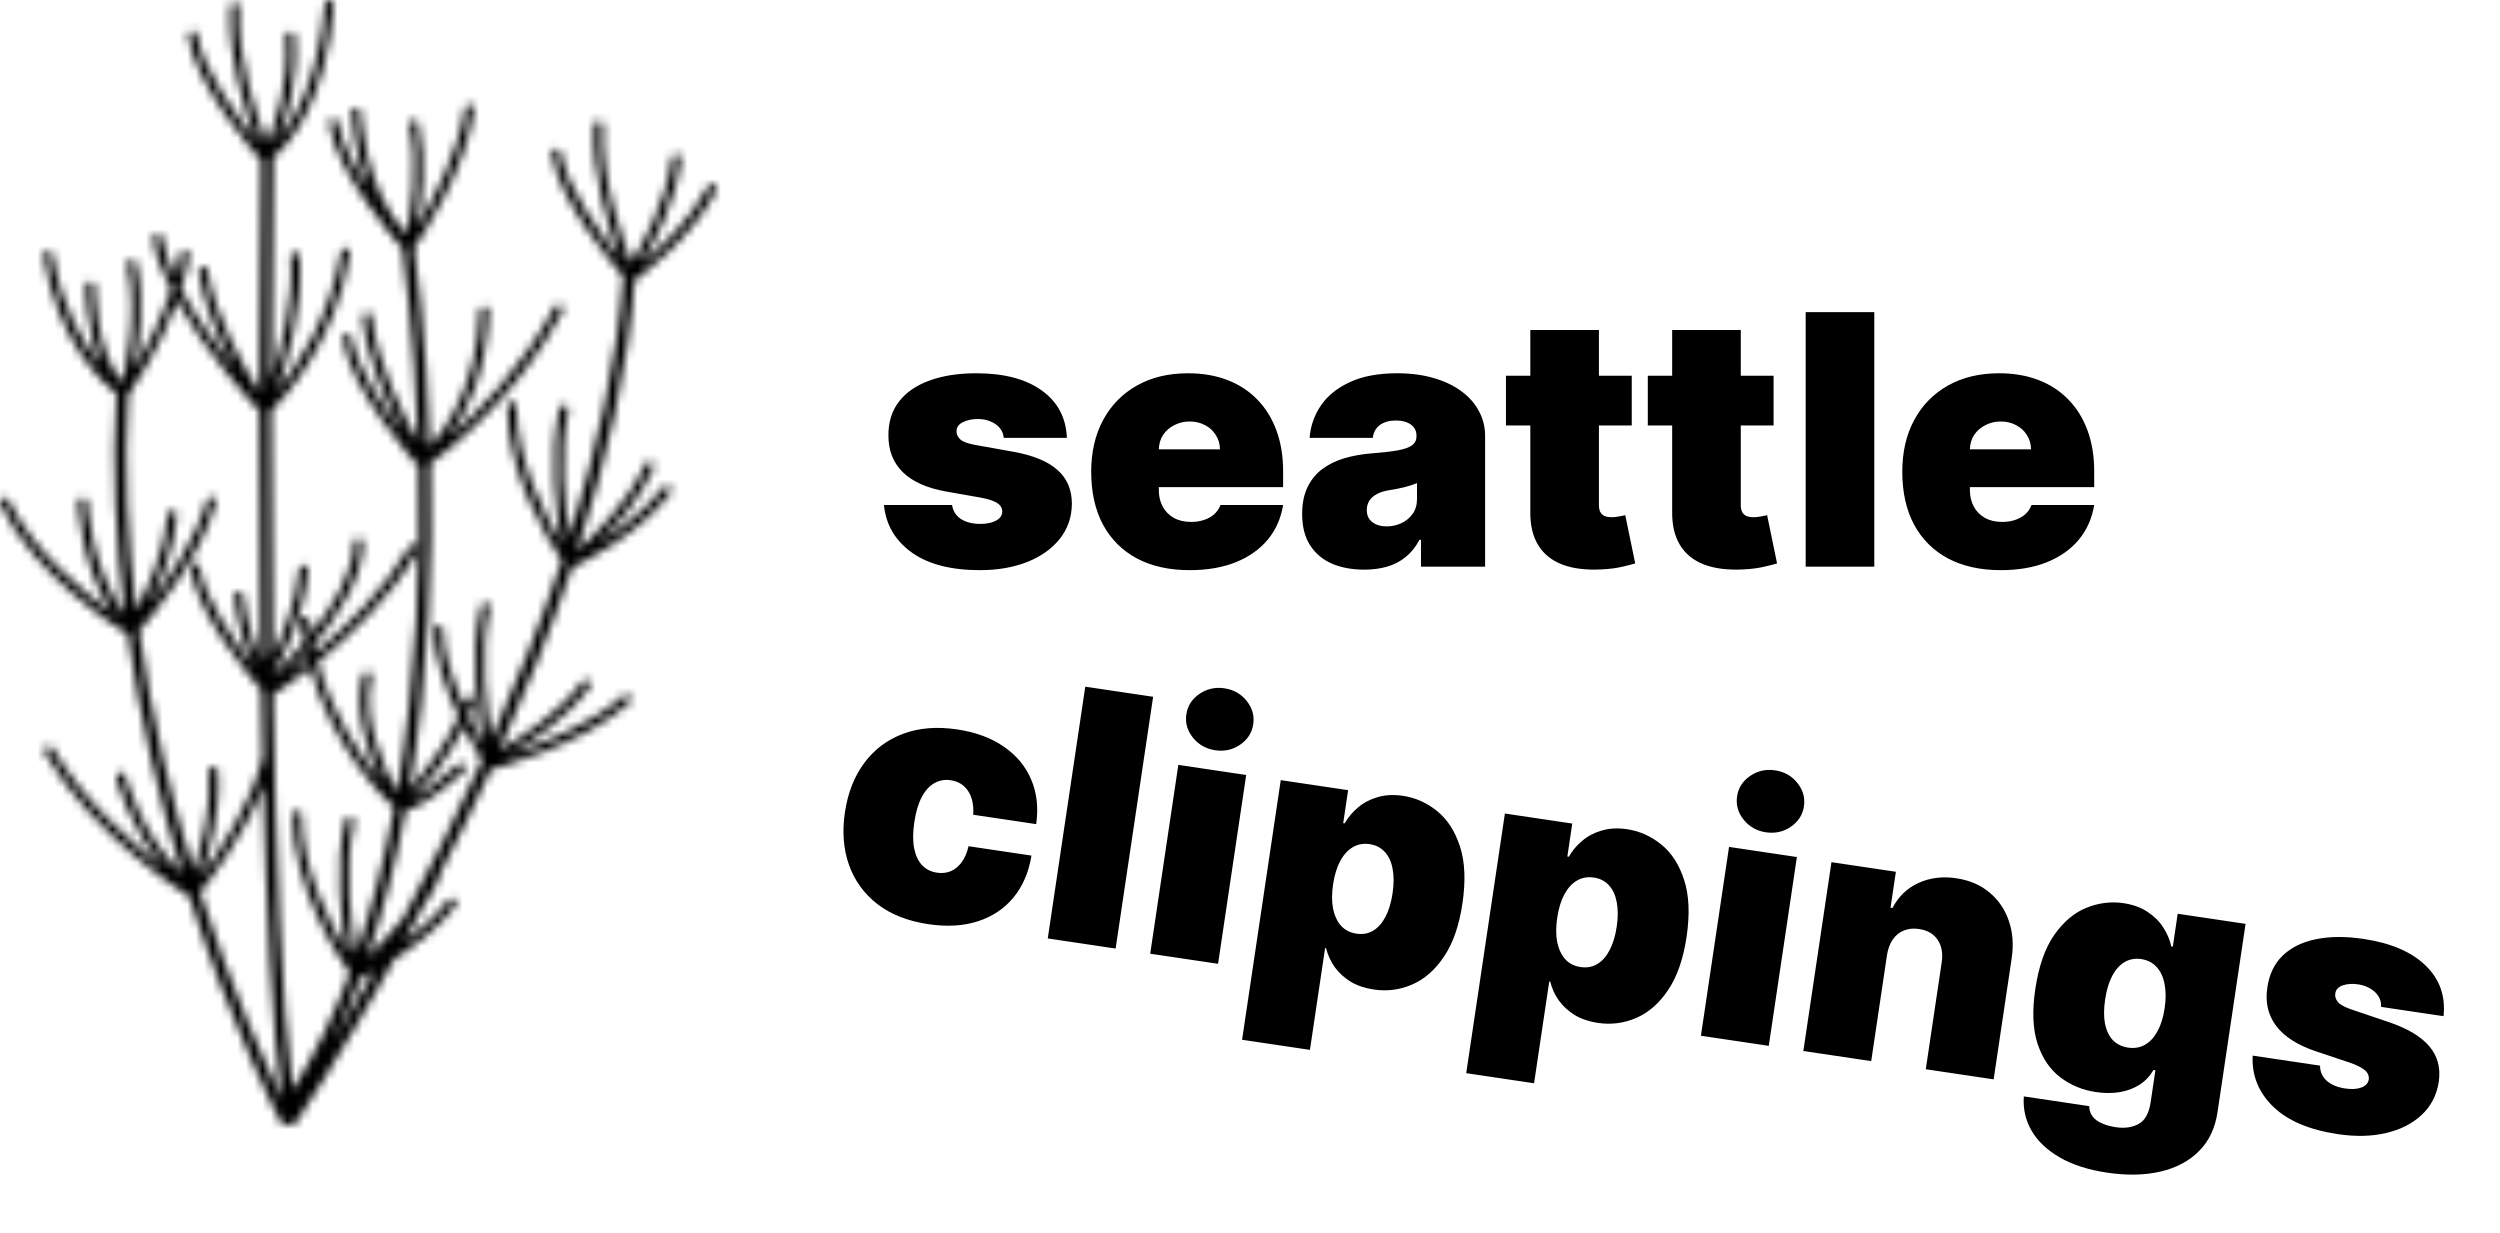 <svg width="300" height="148" viewBox="0 0 300 148" fill="none" xmlns="http://www.w3.org/2000/svg">
<mask id="path-1-inside-1_77_11" fill="white">
<path d="M85.941 22.88C86.074 22.618 85.977 22.292 85.712 22.157C85.448 22.025 85.123 22.126 84.983 22.386C82.892 26.422 79.16 29.824 77.015 31.582C78.371 29.33 81.095 24.281 81.704 19.1C81.739 18.806 81.522 18.538 81.233 18.503C80.968 18.509 80.676 18.68 80.635 18.975C80.002 24.377 76.877 29.772 75.772 31.543C74.689 28.789 72.022 21.317 72.382 15.094C72.404 14.799 72.175 14.542 71.876 14.529C71.87 14.525 71.855 14.525 71.848 14.525C71.562 14.525 71.326 14.747 71.313 15.031C70.973 20.892 73.147 27.648 74.404 31.009C72.119 28.175 67.944 22.521 67.291 18.298C67.255 18.006 66.978 17.826 66.68 17.851C66.387 17.895 66.187 18.171 66.235 18.465C67.089 24.069 73.453 31.628 74.8 33.177C74.098 43.3 71.667 53.899 68.36 64.287C67.741 60.643 67.014 54.34 68.215 49.266C68.284 48.979 68.105 48.686 67.818 48.617C67.533 48.56 67.235 48.725 67.172 49.015C65.818 54.699 66.77 61.682 67.423 65.228C65.395 61.908 61.956 55.324 61.956 48.756C61.956 48.462 61.72 48.219 61.422 48.219C61.123 48.219 60.888 48.462 60.888 48.756C60.888 56.874 65.756 64.778 67.437 67.266C64.956 74.644 62.047 81.825 59.012 88.634C58.386 85.139 57.49 78.357 58.769 72.978C58.838 72.689 58.665 72.396 58.374 72.332C58.087 72.252 57.789 72.435 57.726 72.727C56.281 78.762 57.433 86.251 58.074 89.539C57.552 88.597 56.899 87.355 56.241 85.957C56.469 85.411 56.712 84.869 56.9 84.311C56.998 84.029 56.844 83.723 56.56 83.629C56.283 83.532 55.971 83.687 55.888 83.969C55.817 84.184 55.714 84.389 55.629 84.601C54.31 81.618 53.13 78.227 53.184 75.591C53.191 75.296 52.954 75.048 52.663 75.042C52.656 75.042 52.656 75.042 52.648 75.042C52.357 75.042 52.122 75.274 52.114 75.57C52.045 78.701 53.531 82.729 55.059 86.013C53.343 89.755 50.648 93.009 49.141 94.668C51.467 80.845 51.912 67.007 51.634 55.62C53.996 53.918 62.054 47.623 67.508 37.354C67.646 37.091 67.549 36.763 67.284 36.625C67.041 36.492 66.701 36.594 66.561 36.848C62.649 44.214 57.35 49.507 53.883 52.47C55.905 49.642 58.421 44.712 58.651 37.345C58.664 37.047 58.427 36.799 58.129 36.788C58.129 36.788 58.121 36.788 58.114 36.788C57.822 36.788 57.585 37.019 57.579 37.31C57.294 46.294 53.41 51.598 51.59 53.611C51.153 39.875 49.765 30.291 49.688 29.775C50.743 28.219 55.863 20.403 56.885 13.153C56.925 12.858 56.717 12.589 56.425 12.545C56.114 12.507 55.857 12.702 55.814 12.999C55.071 18.304 51.938 24.076 50.048 27.184C50.583 24.328 51.208 19.371 50.208 14.832C50.145 14.543 49.895 14.332 49.561 14.426C49.276 14.489 49.089 14.777 49.152 15.069C50.249 20.002 49.291 25.657 48.777 28.076C43.699 22.792 43.296 13.537 43.289 13.443C43.282 13.152 43.047 12.921 42.754 12.921C42.748 12.921 42.742 12.921 42.734 12.921C42.442 12.932 42.207 13.183 42.22 13.478C42.226 13.749 42.442 18.1 44.207 22.618C42.519 20.039 40.955 17.146 40.58 14.716C40.54 14.421 40.246 14.221 39.969 14.269C39.676 14.315 39.477 14.589 39.524 14.884C40.449 20.862 47.658 29.098 48.318 29.838C48.318 29.866 48.29 29.888 48.298 29.915C48.332 30.158 49.722 39.517 50.188 53.023C48.487 50.043 45.187 43.665 44.603 37.97C44.575 37.696 44.339 37.487 44.069 37.487C44.049 37.487 44.033 37.49 44.013 37.49C43.72 37.523 43.505 37.785 43.533 38.08C44.055 43.184 46.583 48.653 48.403 52.031C46.053 48.984 42.789 44.196 42.22 40.503C42.179 40.209 41.886 40.008 41.607 40.055C41.315 40.1 41.115 40.375 41.163 40.669C42.101 46.805 49.714 55.368 50.034 55.729C50.083 55.779 50.145 55.774 50.202 55.806C50.216 55.865 50.133 55.914 50.167 55.968C50.188 56.001 50.23 55.99 50.25 56.014C50.515 67.451 50.034 81.315 47.654 95.106C46.174 92.368 43.304 86.167 44.589 81.278C44.666 80.993 44.492 80.698 44.207 80.621C43.881 80.541 43.616 80.718 43.547 81.007C42.43 85.291 44.166 90.338 45.694 93.628C43.31 90.846 39.942 86.059 38.121 79.444C41.886 76.407 46.784 71.807 50.105 66.124C50.25 65.866 50.167 65.54 49.909 65.388C49.658 65.234 49.332 65.331 49.174 65.582C46.053 70.918 41.497 75.291 37.877 78.266C37.808 77.964 37.758 77.633 37.689 77.321C40.536 73.879 43.558 69.286 43.558 65.121C43.558 64.827 43.322 64.582 43.024 64.582C42.724 64.582 42.489 64.825 42.489 65.121C42.489 68.676 39.982 72.728 37.425 75.947C37.334 75.431 37.189 74.967 37.126 74.436C37.092 74.164 36.863 73.964 36.592 73.964C36.57 73.964 36.551 73.965 36.529 73.965C36.23 74.003 36.023 74.271 36.057 74.566C36.161 75.423 36.377 76.191 36.537 77.006C34.974 78.853 33.537 80.323 32.73 81.09C32.73 81.072 32.73 81.058 32.73 81.041C34.007 78.749 36.557 73.6 36.968 68.397C36.996 68.103 36.773 67.844 36.474 67.82C36.462 67.819 36.446 67.819 36.433 67.819C36.156 67.819 35.919 68.034 35.899 68.314C35.587 72.211 33.974 76.155 32.703 78.751C32.564 68.534 32.529 58.342 32.535 49.336C34.009 47.856 40.309 41.003 41.983 30.379C42.033 30.085 41.831 29.808 41.539 29.764C41.234 29.722 40.971 29.916 40.928 30.211C39.671 38.175 35.628 44.021 33.252 46.889C34.419 43.524 36.454 36.655 35.954 30.77C35.933 30.476 35.69 30.231 35.379 30.281C35.079 30.305 34.857 30.565 34.885 30.861C35.316 35.992 33.697 42.03 32.551 45.559C32.592 30.328 32.76 19.332 32.767 19.014C32.767 19 32.752 18.991 32.752 18.976C34.399 17.58 39.074 12.633 40.062 0.592C40.088 0.293 39.866 0.038 39.568 0.013C39.247 -0.061 39.011 0.202 38.991 0.502C38.247 9.562 35.316 14.446 33.364 16.773C34.421 14.188 35.83 9.621 35.386 4.315C35.366 4.021 35.109 3.749 34.811 3.825C34.512 3.85 34.289 4.112 34.317 4.406C34.789 10.037 33.018 14.935 32.025 17.175C30.907 14.296 28.343 6.983 28.697 0.879C28.719 0.585 28.489 0.329 28.197 0.312C28.183 0.309 28.169 0.309 28.163 0.309C27.878 0.309 27.641 0.531 27.628 0.817C27.28 6.712 29.497 13.534 30.747 16.865C28.462 14.026 24.301 8.393 23.647 4.174C23.607 3.883 23.328 3.674 23.036 3.726C22.743 3.771 22.544 4.046 22.591 4.34C23.508 10.31 30.67 18.508 31.358 19.29C31.332 21.144 31.178 32.267 31.151 47.078C29.29 44.142 25.768 38.028 24.906 32.438C24.871 32.144 24.572 31.943 24.293 31.99C24.002 32.035 23.801 32.311 23.85 32.606C24.481 36.749 26.468 41.068 28.26 44.312C26.099 41.644 23.542 38.152 21.716 34.7C22.141 33.354 22.508 31.988 22.696 30.64C22.737 30.349 22.53 30.078 22.238 30.037C22.21 30.032 22.182 30.031 22.163 30.031C21.898 30.031 21.669 30.225 21.627 30.496C21.502 31.407 21.295 32.33 21.044 33.254C20.279 31.604 19.662 29.982 19.467 28.52C19.427 28.226 19.148 27.988 18.864 28.057C18.571 28.095 18.363 28.363 18.399 28.657C18.649 30.559 19.482 32.663 20.558 34.782C19.344 38.459 17.508 41.931 16.14 44.236C16.681 41.442 17.391 36.287 16.356 31.587C16.294 31.299 16.037 31.079 15.709 31.178C15.424 31.241 15.237 31.528 15.3 31.816C16.662 37.944 14.863 45.167 14.675 45.896C11.416 42.173 11.404 34.412 11.404 34.332C11.41 34.037 11.167 33.793 10.874 33.791C10.868 33.791 10.868 33.791 10.868 33.791C10.576 33.791 10.333 34.031 10.333 34.326C10.327 34.6 10.355 39.821 12.223 43.944C10.098 41.425 7.415 37.152 6.312 30.559C6.269 30.297 6.041 30.111 5.784 30.111C5.755 30.111 5.727 30.114 5.693 30.117C5.4 30.169 5.205 30.443 5.255 30.738C6.978 41.027 12.299 45.933 13.995 47.267C13.432 56.296 13.918 65.2 15.008 73.704C10.874 68.33 10.479 60.334 10.473 60.243C10.465 59.955 10.222 59.726 9.937 59.726C9.931 59.726 9.924 59.726 9.916 59.726C9.617 59.738 9.388 59.986 9.402 60.284C9.416 60.64 9.728 67.995 13.501 73.555C10.054 71.106 3.962 66.176 1.025 60.032C0.892 59.765 0.552 59.641 0.309 59.778C0.038 59.908 -0.073 60.229 0.05 60.497C4.246 69.274 14.333 75.484 15.341 76.088C16.849 86.593 19.253 96.359 21.87 104.813C17.021 100.419 15.035 93.164 15.015 93.086C14.938 92.797 14.659 92.628 14.355 92.7C14.068 92.777 13.896 93.073 13.973 93.357C14.056 93.674 15.723 99.655 19.765 104.192C16.008 101.358 10.111 96.271 6.324 89.807C6.164 89.553 5.838 89.451 5.588 89.612C5.331 89.764 5.247 90.09 5.393 90.347C11.319 100.474 22.337 107.325 22.712 107.56C27.964 123.756 33.584 134.42 33.695 134.633C33.821 134.868 34.062 135 34.313 135C34.424 135 34.537 134.976 34.639 134.917C34.661 134.906 34.661 134.882 34.673 134.871C34.75 134.906 34.821 134.931 34.902 134.94C34.93 134.944 34.938 134.998 34.973 134.998C35.013 134.998 35.056 134.997 35.098 134.989C35.306 134.947 35.458 134.81 35.563 134.638C35.736 134.376 40.815 126.794 47.324 115.1C49.699 113.569 52.561 111.377 54.667 108.667C54.847 108.43 54.806 108.093 54.57 107.913C54.341 107.736 54.007 107.771 53.819 108.006C52.311 109.954 50.346 111.644 48.476 112.995C49.207 111.663 49.948 110.293 50.7 108.872C51.451 107.761 52.159 106.596 52.706 105.357C52.741 105.28 52.631 105.234 52.631 105.159C54.7 101.132 56.813 96.864 58.897 92.337C59.482 92.183 69.588 89.554 75.543 84.319C75.766 84.124 75.786 83.784 75.59 83.56C75.39 83.331 75.056 83.314 74.833 83.513C70.755 87.095 64.517 89.443 61.087 90.554C63.56 89.134 67.901 86.295 70.771 82.439C70.951 82.203 70.896 81.866 70.66 81.688C70.417 81.508 70.083 81.563 69.909 81.798C66.956 85.762 62.184 88.719 59.947 89.966C63.046 83.074 66.019 75.785 68.561 68.286C68.63 68.269 68.707 68.264 68.769 68.216C68.832 68.17 68.763 68.087 68.798 68.028C69.577 67.662 76.383 64.395 80.427 59.184C80.607 58.947 80.565 58.61 80.33 58.429C80.099 58.249 79.759 58.285 79.579 58.525C77.424 61.307 74.368 63.536 71.957 65.035C74.062 62.946 76.814 59.785 78.425 56.163C78.543 55.892 78.425 55.572 78.148 55.453C77.883 55.342 77.557 55.45 77.44 55.724C75.321 60.483 71.02 64.551 69.263 66.082C72.791 55.277 75.39 44.201 76.154 33.622C77.07 32.964 82.968 28.604 85.941 22.88ZM57.828 91.288C54.681 98.16 51.464 104.499 48.423 110.141C46.846 112.127 45.227 113.743 44.108 114.76C46.053 109.109 47.545 103.226 48.658 97.268C49.638 97.088 51.597 96.157 55.703 92.544C55.926 92.349 55.946 92.009 55.752 91.786C55.551 91.556 55.217 91.536 54.995 91.736C52.244 94.152 50.562 95.273 49.548 95.804C50.888 94.395 53.695 91.163 55.654 87.227C56.537 89.02 57.361 90.499 57.828 91.288ZM47.318 96.907C46.207 102.892 44.712 108.799 42.746 114.461C42.121 110.995 41.196 104.137 42.489 98.707C42.558 98.419 42.384 98.127 42.093 98.06C41.801 97.98 41.508 98.165 41.447 98.456C40.142 103.908 40.961 110.525 41.607 114.191C39.573 110.841 36.195 104.317 36.195 97.807C36.195 97.513 35.96 97.268 35.661 97.268C35.361 97.268 35.126 97.511 35.126 97.807C35.126 106.56 40.775 115.06 41.975 116.774C40.12 121.742 37.834 126.435 35.132 130.774C33.758 120.45 33.076 102.192 32.764 83.345C32.874 83.279 34.701 82.126 37.231 80.152C40.016 89.769 45.956 95.661 47.318 96.907ZM36.808 78.368C36.856 78.58 36.883 78.812 36.933 79.022C36.018 79.746 35.183 80.38 34.48 80.883C35.147 80.212 35.938 79.358 36.808 78.368ZM31.139 49.325C31.131 58.506 31.167 68.921 31.311 79.347C29.492 75.067 29.227 71.531 29.221 71.489C29.199 71.186 28.901 70.932 28.652 70.989C28.352 71.006 28.13 71.264 28.15 71.559C28.164 71.736 28.437 75.39 30.368 79.875C28.012 76.856 24.531 71.871 23.942 68.042C23.901 67.75 23.616 67.538 23.331 67.595C23.039 67.64 22.837 67.915 22.886 68.209C23.726 73.656 29.783 80.986 31.362 82.817C31.402 85.543 31.459 88.258 31.521 90.943C31.515 90.957 31.487 90.949 31.487 90.965C30.214 96.516 26.186 102.402 24.122 105.162C25.047 102.518 26.541 97.389 26.15 92.482C26.13 92.188 25.838 91.943 25.575 91.989C25.276 92.011 25.059 92.271 25.081 92.566C25.429 97.033 24.108 101.812 23.213 104.468C20.593 96.009 18.184 86.225 16.69 75.712C18.247 73.942 24.005 67.088 25.895 60.307C25.97 60.022 25.804 59.727 25.52 59.648C25.243 59.564 24.936 59.738 24.853 60.019C23.567 64.654 20.289 69.448 17.982 72.431C19.287 69.769 20.886 65.831 21.234 61.825C21.262 61.53 21.039 61.27 20.746 61.245C20.726 61.243 20.712 61.243 20.698 61.243C20.42 61.243 20.184 61.455 20.163 61.735C19.773 66.255 17.654 70.813 16.342 73.264C15.294 64.95 14.835 56.255 15.375 47.443C15.889 46.703 19.196 41.792 21.253 36.1C24.719 42.275 30.026 48.137 31.139 49.325ZM24.011 107.07C25.191 105.607 29.396 100.155 31.597 94.248C31.987 109.592 32.673 123.56 33.861 131.856C31.985 127.992 27.895 119.061 24.011 107.07ZM39.925 125.065C41.134 122.591 42.24 120.036 43.224 117.415C43.552 117.256 44.136 116.953 44.898 116.533C43.072 119.762 41.391 122.643 39.925 125.065ZM45.962 114.65C45.823 114.74 45.677 114.828 45.545 114.907C45.74 114.719 45.948 114.511 46.164 114.295C46.094 114.42 46.033 114.528 45.962 114.65Z"/>
</mask>
<path d="M85.941 22.88C86.074 22.618 85.977 22.292 85.712 22.157C85.448 22.025 85.123 22.126 84.983 22.386C82.892 26.422 79.16 29.824 77.015 31.582C78.371 29.33 81.095 24.281 81.704 19.1C81.739 18.806 81.522 18.538 81.233 18.503C80.968 18.509 80.676 18.68 80.635 18.975C80.002 24.377 76.877 29.772 75.772 31.543C74.689 28.789 72.022 21.317 72.382 15.094C72.404 14.799 72.175 14.542 71.876 14.529C71.87 14.525 71.855 14.525 71.848 14.525C71.562 14.525 71.326 14.747 71.313 15.031C70.973 20.892 73.147 27.648 74.404 31.009C72.119 28.175 67.944 22.521 67.291 18.298C67.255 18.006 66.978 17.826 66.68 17.851C66.387 17.895 66.187 18.171 66.235 18.465C67.089 24.069 73.453 31.628 74.8 33.177C74.098 43.3 71.667 53.899 68.36 64.287C67.741 60.643 67.014 54.34 68.215 49.266C68.284 48.979 68.105 48.686 67.818 48.617C67.533 48.56 67.235 48.725 67.172 49.015C65.818 54.699 66.77 61.682 67.423 65.228C65.395 61.908 61.956 55.324 61.956 48.756C61.956 48.462 61.72 48.219 61.422 48.219C61.123 48.219 60.888 48.462 60.888 48.756C60.888 56.874 65.756 64.778 67.437 67.266C64.956 74.644 62.047 81.825 59.012 88.634C58.386 85.139 57.49 78.357 58.769 72.978C58.838 72.689 58.665 72.396 58.374 72.332C58.087 72.252 57.789 72.435 57.726 72.727C56.281 78.762 57.433 86.251 58.074 89.539C57.552 88.597 56.899 87.355 56.241 85.957C56.469 85.411 56.712 84.869 56.9 84.311C56.998 84.029 56.844 83.723 56.56 83.629C56.283 83.532 55.971 83.687 55.888 83.969C55.817 84.184 55.714 84.389 55.629 84.601C54.31 81.618 53.13 78.227 53.184 75.591C53.191 75.296 52.954 75.048 52.663 75.042C52.656 75.042 52.656 75.042 52.648 75.042C52.357 75.042 52.122 75.274 52.114 75.57C52.045 78.701 53.531 82.729 55.059 86.013C53.343 89.755 50.648 93.009 49.141 94.668C51.467 80.845 51.912 67.007 51.634 55.62C53.996 53.918 62.054 47.623 67.508 37.354C67.646 37.091 67.549 36.763 67.284 36.625C67.041 36.492 66.701 36.594 66.561 36.848C62.649 44.214 57.35 49.507 53.883 52.47C55.905 49.642 58.421 44.712 58.651 37.345C58.664 37.047 58.427 36.799 58.129 36.788C58.129 36.788 58.121 36.788 58.114 36.788C57.822 36.788 57.585 37.019 57.579 37.31C57.294 46.294 53.41 51.598 51.59 53.611C51.153 39.875 49.765 30.291 49.688 29.775C50.743 28.219 55.863 20.403 56.885 13.153C56.925 12.858 56.717 12.589 56.425 12.545C56.114 12.507 55.857 12.702 55.814 12.999C55.071 18.304 51.938 24.076 50.048 27.184C50.583 24.328 51.208 19.371 50.208 14.832C50.145 14.543 49.895 14.332 49.561 14.426C49.276 14.489 49.089 14.777 49.152 15.069C50.249 20.002 49.291 25.657 48.777 28.076C43.699 22.792 43.296 13.537 43.289 13.443C43.282 13.152 43.047 12.921 42.754 12.921C42.748 12.921 42.742 12.921 42.734 12.921C42.442 12.932 42.207 13.183 42.22 13.478C42.226 13.749 42.442 18.1 44.207 22.618C42.519 20.039 40.955 17.146 40.58 14.716C40.54 14.421 40.246 14.221 39.969 14.269C39.676 14.315 39.477 14.589 39.524 14.884C40.449 20.862 47.658 29.098 48.318 29.838C48.318 29.866 48.29 29.888 48.298 29.915C48.332 30.158 49.722 39.517 50.188 53.023C48.487 50.043 45.187 43.665 44.603 37.97C44.575 37.696 44.339 37.487 44.069 37.487C44.049 37.487 44.033 37.49 44.013 37.49C43.72 37.523 43.505 37.785 43.533 38.08C44.055 43.184 46.583 48.653 48.403 52.031C46.053 48.984 42.789 44.196 42.22 40.503C42.179 40.209 41.886 40.008 41.607 40.055C41.315 40.1 41.115 40.375 41.163 40.669C42.101 46.805 49.714 55.368 50.034 55.729C50.083 55.779 50.145 55.774 50.202 55.806C50.216 55.865 50.133 55.914 50.167 55.968C50.188 56.001 50.23 55.99 50.25 56.014C50.515 67.451 50.034 81.315 47.654 95.106C46.174 92.368 43.304 86.167 44.589 81.278C44.666 80.993 44.492 80.698 44.207 80.621C43.881 80.541 43.616 80.718 43.547 81.007C42.43 85.291 44.166 90.338 45.694 93.628C43.31 90.846 39.942 86.059 38.121 79.444C41.886 76.407 46.784 71.807 50.105 66.124C50.25 65.866 50.167 65.54 49.909 65.388C49.658 65.234 49.332 65.331 49.174 65.582C46.053 70.918 41.497 75.291 37.877 78.266C37.808 77.964 37.758 77.633 37.689 77.321C40.536 73.879 43.558 69.286 43.558 65.121C43.558 64.827 43.322 64.582 43.024 64.582C42.724 64.582 42.489 64.825 42.489 65.121C42.489 68.676 39.982 72.728 37.425 75.947C37.334 75.431 37.189 74.967 37.126 74.436C37.092 74.164 36.863 73.964 36.592 73.964C36.57 73.964 36.551 73.965 36.529 73.965C36.23 74.003 36.023 74.271 36.057 74.566C36.161 75.423 36.377 76.191 36.537 77.006C34.974 78.853 33.537 80.323 32.73 81.09C32.73 81.072 32.73 81.058 32.73 81.041C34.007 78.749 36.557 73.6 36.968 68.397C36.996 68.103 36.773 67.844 36.474 67.82C36.462 67.819 36.446 67.819 36.433 67.819C36.156 67.819 35.919 68.034 35.899 68.314C35.587 72.211 33.974 76.155 32.703 78.751C32.564 68.534 32.529 58.342 32.535 49.336C34.009 47.856 40.309 41.003 41.983 30.379C42.033 30.085 41.831 29.808 41.539 29.764C41.234 29.722 40.971 29.916 40.928 30.211C39.671 38.175 35.628 44.021 33.252 46.889C34.419 43.524 36.454 36.655 35.954 30.77C35.933 30.476 35.69 30.231 35.379 30.281C35.079 30.305 34.857 30.565 34.885 30.861C35.316 35.992 33.697 42.03 32.551 45.559C32.592 30.328 32.76 19.332 32.767 19.014C32.767 19 32.752 18.991 32.752 18.976C34.399 17.58 39.074 12.633 40.062 0.592C40.088 0.293 39.866 0.038 39.568 0.013C39.247 -0.061 39.011 0.202 38.991 0.502C38.247 9.562 35.316 14.446 33.364 16.773C34.421 14.188 35.83 9.621 35.386 4.315C35.366 4.021 35.109 3.749 34.811 3.825C34.512 3.85 34.289 4.112 34.317 4.406C34.789 10.037 33.018 14.935 32.025 17.175C30.907 14.296 28.343 6.983 28.697 0.879C28.719 0.585 28.489 0.329 28.197 0.312C28.183 0.309 28.169 0.309 28.163 0.309C27.878 0.309 27.641 0.531 27.628 0.817C27.28 6.712 29.497 13.534 30.747 16.865C28.462 14.026 24.301 8.393 23.647 4.174C23.607 3.883 23.328 3.674 23.036 3.726C22.743 3.771 22.544 4.046 22.591 4.34C23.508 10.31 30.67 18.508 31.358 19.29C31.332 21.144 31.178 32.267 31.151 47.078C29.29 44.142 25.768 38.028 24.906 32.438C24.871 32.144 24.572 31.943 24.293 31.99C24.002 32.035 23.801 32.311 23.85 32.606C24.481 36.749 26.468 41.068 28.26 44.312C26.099 41.644 23.542 38.152 21.716 34.7C22.141 33.354 22.508 31.988 22.696 30.64C22.737 30.349 22.53 30.078 22.238 30.037C22.21 30.032 22.182 30.031 22.163 30.031C21.898 30.031 21.669 30.225 21.627 30.496C21.502 31.407 21.295 32.33 21.044 33.254C20.279 31.604 19.662 29.982 19.467 28.52C19.427 28.226 19.148 27.988 18.864 28.057C18.571 28.095 18.363 28.363 18.399 28.657C18.649 30.559 19.482 32.663 20.558 34.782C19.344 38.459 17.508 41.931 16.14 44.236C16.681 41.442 17.391 36.287 16.356 31.587C16.294 31.299 16.037 31.079 15.709 31.178C15.424 31.241 15.237 31.528 15.3 31.816C16.662 37.944 14.863 45.167 14.675 45.896C11.416 42.173 11.404 34.412 11.404 34.332C11.41 34.037 11.167 33.793 10.874 33.791C10.868 33.791 10.868 33.791 10.868 33.791C10.576 33.791 10.333 34.031 10.333 34.326C10.327 34.6 10.355 39.821 12.223 43.944C10.098 41.425 7.415 37.152 6.312 30.559C6.269 30.297 6.041 30.111 5.784 30.111C5.755 30.111 5.727 30.114 5.693 30.117C5.4 30.169 5.205 30.443 5.255 30.738C6.978 41.027 12.299 45.933 13.995 47.267C13.432 56.296 13.918 65.2 15.008 73.704C10.874 68.33 10.479 60.334 10.473 60.243C10.465 59.955 10.222 59.726 9.937 59.726C9.931 59.726 9.924 59.726 9.916 59.726C9.617 59.738 9.388 59.986 9.402 60.284C9.416 60.64 9.728 67.995 13.501 73.555C10.054 71.106 3.962 66.176 1.025 60.032C0.892 59.765 0.552 59.641 0.309 59.778C0.038 59.908 -0.073 60.229 0.05 60.497C4.246 69.274 14.333 75.484 15.341 76.088C16.849 86.593 19.253 96.359 21.87 104.813C17.021 100.419 15.035 93.164 15.015 93.086C14.938 92.797 14.659 92.628 14.355 92.7C14.068 92.777 13.896 93.073 13.973 93.357C14.056 93.674 15.723 99.655 19.765 104.192C16.008 101.358 10.111 96.271 6.324 89.807C6.164 89.553 5.838 89.451 5.588 89.612C5.331 89.764 5.247 90.09 5.393 90.347C11.319 100.474 22.337 107.325 22.712 107.56C27.964 123.756 33.584 134.42 33.695 134.633C33.821 134.868 34.062 135 34.313 135C34.424 135 34.537 134.976 34.639 134.917C34.661 134.906 34.661 134.882 34.673 134.871C34.75 134.906 34.821 134.931 34.902 134.94C34.93 134.944 34.938 134.998 34.973 134.998C35.013 134.998 35.056 134.997 35.098 134.989C35.306 134.947 35.458 134.81 35.563 134.638C35.736 134.376 40.815 126.794 47.324 115.1C49.699 113.569 52.561 111.377 54.667 108.667C54.847 108.43 54.806 108.093 54.57 107.913C54.341 107.736 54.007 107.771 53.819 108.006C52.311 109.954 50.346 111.644 48.476 112.995C49.207 111.663 49.948 110.293 50.7 108.872C51.451 107.761 52.159 106.596 52.706 105.357C52.741 105.28 52.631 105.234 52.631 105.159C54.7 101.132 56.813 96.864 58.897 92.337C59.482 92.183 69.588 89.554 75.543 84.319C75.766 84.124 75.786 83.784 75.59 83.56C75.39 83.331 75.056 83.314 74.833 83.513C70.755 87.095 64.517 89.443 61.087 90.554C63.56 89.134 67.901 86.295 70.771 82.439C70.951 82.203 70.896 81.866 70.66 81.688C70.417 81.508 70.083 81.563 69.909 81.798C66.956 85.762 62.184 88.719 59.947 89.966C63.046 83.074 66.019 75.785 68.561 68.286C68.63 68.269 68.707 68.264 68.769 68.216C68.832 68.17 68.763 68.087 68.798 68.028C69.577 67.662 76.383 64.395 80.427 59.184C80.607 58.947 80.565 58.61 80.33 58.429C80.099 58.249 79.759 58.285 79.579 58.525C77.424 61.307 74.368 63.536 71.957 65.035C74.062 62.946 76.814 59.785 78.425 56.163C78.543 55.892 78.425 55.572 78.148 55.453C77.883 55.342 77.557 55.45 77.44 55.724C75.321 60.483 71.02 64.551 69.263 66.082C72.791 55.277 75.39 44.201 76.154 33.622C77.07 32.964 82.968 28.604 85.941 22.88ZM57.828 91.288C54.681 98.16 51.464 104.499 48.423 110.141C46.846 112.127 45.227 113.743 44.108 114.76C46.053 109.109 47.545 103.226 48.658 97.268C49.638 97.088 51.597 96.157 55.703 92.544C55.926 92.349 55.946 92.009 55.752 91.786C55.551 91.556 55.217 91.536 54.995 91.736C52.244 94.152 50.562 95.273 49.548 95.804C50.888 94.395 53.695 91.163 55.654 87.227C56.537 89.02 57.361 90.499 57.828 91.288ZM47.318 96.907C46.207 102.892 44.712 108.799 42.746 114.461C42.121 110.995 41.196 104.137 42.489 98.707C42.558 98.419 42.384 98.127 42.093 98.06C41.801 97.98 41.508 98.165 41.447 98.456C40.142 103.908 40.961 110.525 41.607 114.191C39.573 110.841 36.195 104.317 36.195 97.807C36.195 97.513 35.96 97.268 35.661 97.268C35.361 97.268 35.126 97.511 35.126 97.807C35.126 106.56 40.775 115.06 41.975 116.774C40.12 121.742 37.834 126.435 35.132 130.774C33.758 120.45 33.076 102.192 32.764 83.345C32.874 83.279 34.701 82.126 37.231 80.152C40.016 89.769 45.956 95.661 47.318 96.907ZM36.808 78.368C36.856 78.58 36.883 78.812 36.933 79.022C36.018 79.746 35.183 80.38 34.48 80.883C35.147 80.212 35.938 79.358 36.808 78.368ZM31.139 49.325C31.131 58.506 31.167 68.921 31.311 79.347C29.492 75.067 29.227 71.531 29.221 71.489C29.199 71.186 28.901 70.932 28.652 70.989C28.352 71.006 28.13 71.264 28.15 71.559C28.164 71.736 28.437 75.39 30.368 79.875C28.012 76.856 24.531 71.871 23.942 68.042C23.901 67.75 23.616 67.538 23.331 67.595C23.039 67.64 22.837 67.915 22.886 68.209C23.726 73.656 29.783 80.986 31.362 82.817C31.402 85.543 31.459 88.258 31.521 90.943C31.515 90.957 31.487 90.949 31.487 90.965C30.214 96.516 26.186 102.402 24.122 105.162C25.047 102.518 26.541 97.389 26.15 92.482C26.13 92.188 25.838 91.943 25.575 91.989C25.276 92.011 25.059 92.271 25.081 92.566C25.429 97.033 24.108 101.812 23.213 104.468C20.593 96.009 18.184 86.225 16.69 75.712C18.247 73.942 24.005 67.088 25.895 60.307C25.97 60.022 25.804 59.727 25.52 59.648C25.243 59.564 24.936 59.738 24.853 60.019C23.567 64.654 20.289 69.448 17.982 72.431C19.287 69.769 20.886 65.831 21.234 61.825C21.262 61.53 21.039 61.27 20.746 61.245C20.726 61.243 20.712 61.243 20.698 61.243C20.42 61.243 20.184 61.455 20.163 61.735C19.773 66.255 17.654 70.813 16.342 73.264C15.294 64.95 14.835 56.255 15.375 47.443C15.889 46.703 19.196 41.792 21.253 36.1C24.719 42.275 30.026 48.137 31.139 49.325ZM24.011 107.07C25.191 105.607 29.396 100.155 31.597 94.248C31.987 109.592 32.673 123.56 33.861 131.856C31.985 127.992 27.895 119.061 24.011 107.07ZM39.925 125.065C41.134 122.591 42.24 120.036 43.224 117.415C43.552 117.256 44.136 116.953 44.898 116.533C43.072 119.762 41.391 122.643 39.925 125.065ZM45.962 114.65C45.823 114.74 45.677 114.828 45.545 114.907C45.74 114.719 45.948 114.511 46.164 114.295C46.094 114.42 46.033 114.528 45.962 114.65Z" fill="black" stroke="black" stroke-width="10" mask="url(#path-1-inside-1_77_11)"/>
<path d="M128.028 52.548H120.452C120.412 52.081 120.248 51.678 119.96 51.34C119.671 51.002 119.298 50.744 118.841 50.565C118.393 50.376 117.896 50.281 117.349 50.281C116.643 50.281 116.037 50.41 115.53 50.669C115.023 50.928 114.774 51.295 114.784 51.773C114.774 52.111 114.918 52.424 115.217 52.712C115.525 53.001 116.116 53.224 116.991 53.383L121.645 54.219C123.991 54.646 125.737 55.367 126.88 56.381C128.033 57.386 128.615 58.733 128.625 60.423C128.615 62.054 128.128 63.471 127.163 64.674C126.209 65.867 124.901 66.792 123.241 67.448C121.59 68.094 119.706 68.418 117.588 68.418C114.088 68.418 111.349 67.702 109.37 66.27C107.401 64.838 106.303 62.949 106.074 60.602H114.247C114.357 61.328 114.714 61.89 115.321 62.288C115.938 62.675 116.713 62.869 117.648 62.869C118.403 62.869 119.025 62.74 119.512 62.481C120.009 62.223 120.263 61.855 120.273 61.378C120.263 60.94 120.044 60.592 119.616 60.334C119.199 60.075 118.543 59.867 117.648 59.707L113.591 58.992C111.254 58.584 109.504 57.808 108.341 56.665C107.178 55.521 106.601 54.05 106.611 52.25C106.601 50.659 107.018 49.312 107.864 48.208C108.719 47.094 109.937 46.249 111.518 45.673C113.109 45.086 114.993 44.793 117.17 44.793C120.482 44.793 123.092 45.479 125.001 46.851C126.92 48.223 127.929 50.122 128.028 52.548ZM142.757 68.418C140.311 68.418 138.203 67.95 136.433 67.016C134.673 66.071 133.316 64.719 132.361 62.959C131.417 61.189 130.944 59.071 130.944 56.605C130.944 54.239 131.422 52.17 132.376 50.401C133.331 48.631 134.678 47.254 136.418 46.269C138.158 45.285 140.211 44.793 142.578 44.793C144.308 44.793 145.874 45.061 147.276 45.598C148.678 46.135 149.876 46.916 150.87 47.94C151.865 48.954 152.63 50.187 153.167 51.639C153.704 53.09 153.973 54.726 153.973 56.545V58.455H133.51V53.92H146.396C146.386 53.264 146.217 52.688 145.889 52.19C145.571 51.683 145.138 51.291 144.591 51.012C144.054 50.724 143.443 50.58 142.757 50.58C142.091 50.58 141.479 50.724 140.922 51.012C140.365 51.291 139.918 51.678 139.58 52.175C139.252 52.673 139.078 53.254 139.058 53.92V58.812C139.058 59.548 139.212 60.205 139.52 60.781C139.828 61.358 140.271 61.81 140.848 62.139C141.424 62.467 142.12 62.631 142.936 62.631C143.502 62.631 144.02 62.551 144.487 62.392C144.964 62.233 145.372 62.004 145.71 61.706C146.048 61.398 146.297 61.03 146.456 60.602H153.973C153.714 62.193 153.103 63.575 152.138 64.749C151.174 65.912 149.896 66.817 148.305 67.463C146.724 68.099 144.875 68.418 142.757 68.418ZM163.716 68.358C162.254 68.358 160.961 68.119 159.838 67.642C158.724 67.155 157.849 66.419 157.213 65.435C156.577 64.45 156.258 63.197 156.258 61.676C156.258 60.423 156.472 59.354 156.9 58.469C157.327 57.575 157.924 56.844 158.689 56.277C159.455 55.71 160.345 55.278 161.359 54.979C162.383 54.681 163.487 54.487 164.67 54.398C165.953 54.298 166.982 54.179 167.758 54.04C168.543 53.891 169.11 53.687 169.458 53.428C169.806 53.16 169.98 52.807 169.98 52.369V52.31C169.98 51.713 169.751 51.256 169.294 50.938C168.836 50.619 168.25 50.46 167.534 50.46C166.748 50.46 166.107 50.634 165.61 50.982C165.123 51.32 164.829 51.842 164.73 52.548H157.153C157.253 51.156 157.695 49.874 158.481 48.7C159.276 47.517 160.434 46.572 161.956 45.867C163.477 45.151 165.376 44.793 167.653 44.793C169.294 44.793 170.765 44.986 172.068 45.374C173.371 45.752 174.479 46.284 175.394 46.97C176.309 47.646 177.005 48.442 177.482 49.356C177.969 50.261 178.213 51.246 178.213 52.31V68H170.517V64.778H170.338C169.881 65.633 169.324 66.325 168.667 66.852C168.021 67.379 167.28 67.761 166.445 68C165.62 68.239 164.71 68.358 163.716 68.358ZM166.4 63.168C167.027 63.168 167.613 63.038 168.16 62.78C168.717 62.521 169.17 62.148 169.518 61.661C169.866 61.174 170.04 60.582 170.04 59.886V57.977C169.821 58.067 169.587 58.151 169.339 58.231C169.1 58.31 168.841 58.385 168.563 58.455C168.295 58.524 168.006 58.589 167.698 58.648C167.4 58.708 167.086 58.763 166.758 58.812C166.122 58.912 165.6 59.076 165.192 59.305C164.795 59.523 164.496 59.797 164.297 60.125C164.108 60.443 164.014 60.801 164.014 61.199C164.014 61.835 164.238 62.322 164.685 62.66C165.133 62.999 165.704 63.168 166.4 63.168ZM195.809 45.091V51.057H180.715V45.091H195.809ZM183.638 39.602H191.871V60.632C191.871 60.95 191.926 61.219 192.035 61.438C192.145 61.646 192.314 61.805 192.542 61.915C192.771 62.014 193.064 62.064 193.422 62.064C193.671 62.064 193.959 62.034 194.287 61.974C194.625 61.915 194.874 61.865 195.033 61.825L196.226 67.612C195.858 67.722 195.331 67.856 194.645 68.015C193.969 68.174 193.164 68.278 192.229 68.328C190.34 68.428 188.754 68.234 187.471 67.746C186.189 67.249 185.224 66.469 184.578 65.405C183.931 64.341 183.618 63.008 183.638 61.408V39.602ZM212.83 45.091V51.057H197.736V45.091H212.83ZM200.66 39.602H208.893V60.632C208.893 60.95 208.947 61.219 209.057 61.438C209.166 61.646 209.335 61.805 209.564 61.915C209.792 62.014 210.086 62.064 210.444 62.064C210.692 62.064 210.981 62.034 211.309 61.974C211.647 61.915 211.895 61.865 212.055 61.825L213.248 67.612C212.88 67.722 212.353 67.856 211.667 68.015C210.991 68.174 210.185 68.278 209.251 68.328C207.361 68.428 205.775 68.234 204.493 67.746C203.21 67.249 202.246 66.469 201.599 65.405C200.953 64.341 200.64 63.008 200.66 61.408V39.602ZM224.915 37.455V68H216.682V37.455H224.915ZM240.087 68.418C237.641 68.418 235.533 67.95 233.763 67.016C232.003 66.071 230.646 64.719 229.691 62.959C228.747 61.189 228.274 59.071 228.274 56.605C228.274 54.239 228.752 52.17 229.706 50.401C230.661 48.631 232.008 47.254 233.748 46.269C235.488 45.285 237.541 44.793 239.908 44.793C241.638 44.793 243.204 45.061 244.606 45.598C246.008 46.135 247.206 46.916 248.2 47.94C249.195 48.954 249.96 50.187 250.497 51.639C251.034 53.09 251.303 54.726 251.303 56.545V58.455H230.84V53.92H243.726C243.716 53.264 243.547 52.688 243.219 52.19C242.901 51.683 242.468 51.291 241.921 51.012C241.384 50.724 240.773 50.58 240.087 50.58C239.421 50.58 238.809 50.724 238.252 51.012C237.695 51.291 237.248 51.678 236.91 52.175C236.582 52.673 236.408 53.254 236.388 53.92V58.812C236.388 59.548 236.542 60.205 236.85 60.781C237.159 61.358 237.601 61.81 238.178 62.139C238.754 62.467 239.45 62.631 240.266 62.631C240.833 62.631 241.35 62.551 241.817 62.392C242.294 62.233 242.702 62.004 243.04 61.706C243.378 61.398 243.627 61.03 243.786 60.602H251.303C251.044 62.193 250.433 63.575 249.468 64.749C248.504 65.912 247.226 66.817 245.635 67.463C244.054 68.099 242.205 68.418 240.087 68.418Z" fill="black"/>
<path d="M111.394 110.899C108.935 110.533 106.903 109.733 105.297 108.498C103.693 107.254 102.554 105.687 101.881 103.797C101.209 101.898 101.046 99.788 101.392 97.467C101.737 95.146 102.508 93.179 103.703 91.568C104.899 89.947 106.445 88.78 108.341 88.067C110.238 87.344 112.416 87.166 114.875 87.532C117.097 87.863 118.96 88.553 120.462 89.601C121.976 90.641 123.072 91.96 123.748 93.559C124.426 95.148 124.624 96.926 124.341 98.895L116.788 97.77C116.857 96.564 116.647 95.608 116.159 94.901C115.683 94.187 114.992 93.763 114.087 93.628C113.379 93.522 112.729 93.636 112.136 93.97C111.545 94.294 111.04 94.848 110.622 95.63C110.206 96.402 109.905 97.408 109.72 98.647C109.536 99.886 109.53 100.941 109.702 101.811C109.875 102.671 110.196 103.347 110.666 103.839C111.137 104.322 111.727 104.616 112.435 104.721C113.035 104.811 113.586 104.752 114.089 104.545C114.594 104.329 115.029 103.972 115.395 103.473C115.772 102.967 116.049 102.324 116.225 101.546L123.778 102.671C123.451 104.663 122.735 106.336 121.628 107.689C120.523 109.032 119.099 109.986 117.357 110.551C115.624 111.117 113.636 111.233 111.394 110.899ZM138.375 83.614L133.875 113.826L125.731 112.613L130.232 82.401L138.375 83.614ZM138.024 114.444L141.399 91.785L149.542 92.998L146.167 115.657L138.024 114.444ZM145.822 90.031C144.721 89.867 143.831 89.363 143.152 88.518C142.474 87.673 142.211 86.739 142.363 85.716C142.516 84.693 143.039 83.877 143.935 83.266C144.83 82.656 145.828 82.432 146.93 82.596C148.041 82.762 148.931 83.266 149.599 84.11C150.278 84.955 150.541 85.889 150.388 86.912C150.236 87.934 149.712 88.751 148.817 89.362C147.932 89.974 146.933 90.197 145.822 90.031ZM149.05 124.772L153.691 93.616L161.775 94.82L161.186 98.774L161.363 98.8C161.773 98.077 162.31 97.439 162.976 96.884C163.643 96.32 164.428 95.909 165.331 95.652C166.235 95.384 167.248 95.334 168.369 95.501C169.864 95.724 171.226 96.334 172.454 97.331C173.693 98.33 174.607 99.748 175.198 101.585C175.799 103.424 175.896 105.71 175.488 108.444C175.099 111.06 174.368 113.168 173.295 114.768C172.232 116.368 170.959 117.491 169.476 118.134C168.003 118.779 166.459 118.982 164.847 118.742C163.784 118.583 162.861 118.27 162.076 117.801C161.303 117.324 160.666 116.741 160.165 116.054C159.676 115.357 159.331 114.602 159.13 113.788L159.012 113.771L157.193 125.985L149.05 124.772ZM159.969 106.132C159.805 107.234 159.806 108.209 159.971 109.058C160.147 109.899 160.468 110.58 160.933 111.101C161.41 111.615 162.022 111.927 162.769 112.038C163.516 112.15 164.182 112.033 164.766 111.688C165.362 111.334 165.857 110.779 166.251 110.024C166.656 109.26 166.942 108.317 167.109 107.196C167.276 106.075 167.277 105.095 167.11 104.256C166.955 103.408 166.643 102.733 166.175 102.231C165.718 101.721 165.116 101.41 164.369 101.299C163.621 101.188 162.945 101.308 162.34 101.66C161.746 102.004 161.241 102.557 160.826 103.32C160.422 104.074 160.136 105.011 159.969 106.132ZM175.946 128.779L180.588 97.623L188.672 98.827L188.083 102.781L188.26 102.807C188.669 102.084 189.207 101.445 189.872 100.891C190.539 100.327 191.324 99.916 192.227 99.658C193.132 99.391 194.144 99.341 195.266 99.508C196.76 99.731 198.122 100.341 199.351 101.338C200.589 102.337 201.504 103.755 202.095 105.592C202.696 107.431 202.792 109.717 202.385 112.451C201.995 115.067 201.264 117.175 200.192 118.774C199.129 120.375 197.856 121.497 196.373 122.141C194.899 122.786 193.356 122.988 191.743 122.748C190.681 122.59 189.758 122.277 188.973 121.808C188.2 121.331 187.563 120.748 187.062 120.06C186.572 119.364 186.227 118.609 186.027 117.795L185.909 117.778L184.089 129.992L175.946 128.779ZM186.866 110.139C186.702 111.241 186.702 112.216 186.867 113.065C187.044 113.905 187.365 114.586 187.83 115.108C188.306 115.621 188.918 115.934 189.666 116.045C190.413 116.156 191.079 116.039 191.663 115.694C192.259 115.341 192.753 114.786 193.147 114.03C193.553 113.266 193.839 112.324 194.006 111.203C194.173 110.082 194.173 109.101 194.007 108.262C193.851 107.415 193.54 106.74 193.072 106.238C192.615 105.728 192.013 105.417 191.265 105.306C190.518 105.194 189.842 105.315 189.236 105.667C188.642 106.011 188.137 106.564 187.722 107.326C187.318 108.08 187.033 109.018 186.866 110.139ZM204.109 124.289L207.484 101.63L215.627 102.843L212.252 125.502L204.109 124.289ZM211.907 99.876C210.806 99.712 209.916 99.207 209.238 98.362C208.559 97.517 208.296 96.583 208.449 95.561C208.601 94.538 209.125 93.721 210.02 93.111C210.915 92.5 211.913 92.277 213.015 92.441C214.126 92.606 215.016 93.111 215.685 93.954C216.363 94.799 216.626 95.733 216.474 96.756C216.321 97.779 215.798 98.596 214.902 99.206C214.017 99.818 213.019 100.041 211.907 99.876ZM226.443 114.587L224.544 127.333L216.401 126.12L219.776 103.461L227.506 104.612L226.865 108.92L227.101 108.955C227.806 107.592 228.839 106.595 230.2 105.964C231.571 105.333 233.087 105.142 234.749 105.39C236.352 105.628 237.689 106.205 238.759 107.118C239.841 108.023 240.611 109.163 241.07 110.538C241.538 111.915 241.645 113.424 241.391 115.065L239.237 129.522L231.094 128.309L232.992 115.563C233.169 114.443 233.015 113.52 232.53 112.795C232.055 112.071 231.306 111.632 230.283 111.48C229.615 111.38 229.007 111.441 228.462 111.661C227.928 111.873 227.487 112.23 227.141 112.731C226.797 113.222 226.564 113.841 226.443 114.587ZM252.837 140.716C250.565 140.377 248.666 139.763 247.14 138.872C245.623 137.992 244.501 136.921 243.774 135.656C243.056 134.403 242.751 133.041 242.86 131.569L250.708 132.738C250.715 133.232 250.854 133.65 251.125 133.992C251.395 134.334 251.767 134.605 252.24 134.806C252.721 135.019 253.271 135.171 253.891 135.263C254.943 135.42 255.851 135.294 256.616 134.885C257.391 134.478 257.877 133.605 258.077 132.268L258.648 128.432L258.412 128.397C258.003 129.12 257.453 129.707 256.762 130.157C256.074 130.597 255.28 130.896 254.382 131.054C253.485 131.202 252.526 131.2 251.503 131.047C249.89 130.807 248.461 130.212 247.215 129.262C245.979 128.314 245.074 126.968 244.499 125.224C243.934 123.481 243.847 121.301 244.236 118.685C244.644 115.951 245.398 113.792 246.498 112.207C247.609 110.623 248.897 109.533 250.363 108.937C251.839 108.343 253.324 108.157 254.819 108.379C255.94 108.546 256.895 108.89 257.682 109.409C258.47 109.919 259.102 110.54 259.575 111.274C260.051 111.999 260.379 112.766 260.559 113.577L260.736 113.604L261.325 109.65L269.468 110.863L266.102 133.463C265.816 135.381 265.077 136.935 263.884 138.124C262.7 139.325 261.16 140.146 259.265 140.588C257.37 141.029 255.227 141.072 252.837 140.716ZM255.374 125.713C256.121 125.824 256.791 125.713 257.384 125.379C257.988 125.037 258.49 124.498 258.891 123.764C259.303 123.021 259.591 122.099 259.756 120.997C259.923 119.876 259.918 118.895 259.742 118.055C259.576 117.206 259.255 116.53 258.777 116.026C258.31 115.514 257.703 115.203 256.956 115.091C256.209 114.98 255.537 115.101 254.942 115.455C254.357 115.8 253.862 116.355 253.457 117.119C253.063 117.874 252.783 118.813 252.616 119.934C252.449 121.055 252.444 122.029 252.602 122.857C252.772 123.677 253.086 124.332 253.546 124.822C254.017 125.305 254.626 125.601 255.374 125.713ZM293.223 121.942L285.729 120.825C285.758 120.357 285.656 119.935 285.42 119.558C285.185 119.181 284.854 118.87 284.428 118.626C284.013 118.373 283.535 118.206 282.995 118.126C282.296 118.022 281.677 118.06 281.138 118.241C280.598 118.422 280.298 118.749 280.237 119.223C280.178 119.556 280.274 119.887 280.527 120.216C280.789 120.547 281.341 120.855 282.183 121.141L286.663 122.653C288.921 123.422 290.541 124.392 291.522 125.564C292.515 126.727 292.892 128.145 292.653 129.819C292.403 131.43 291.712 132.76 290.581 133.807C289.461 134.847 288.031 135.569 286.292 135.973C284.564 136.369 282.653 136.411 280.558 136.099C277.097 135.584 274.493 134.472 272.746 132.764C271.01 131.058 270.202 129.027 270.321 126.673L278.405 127.877C278.407 128.611 278.678 129.22 279.219 129.702C279.772 130.177 280.51 130.483 281.435 130.62C282.182 130.732 282.816 130.695 283.336 130.512C283.866 130.329 284.171 130.003 284.251 129.532C284.306 129.098 284.141 128.721 283.756 128.403C283.381 128.085 282.762 127.782 281.901 127.493L277.994 126.187C275.743 125.44 274.126 124.415 273.144 123.112C272.162 121.81 271.808 120.269 272.083 118.491C272.308 116.916 272.919 115.645 273.918 114.678C274.928 113.702 276.257 113.046 277.906 112.708C279.566 112.362 281.472 112.35 283.626 112.671C286.901 113.159 289.382 114.222 291.068 115.86C292.764 117.5 293.482 119.527 293.223 121.942Z" fill="black"/>
</svg>

